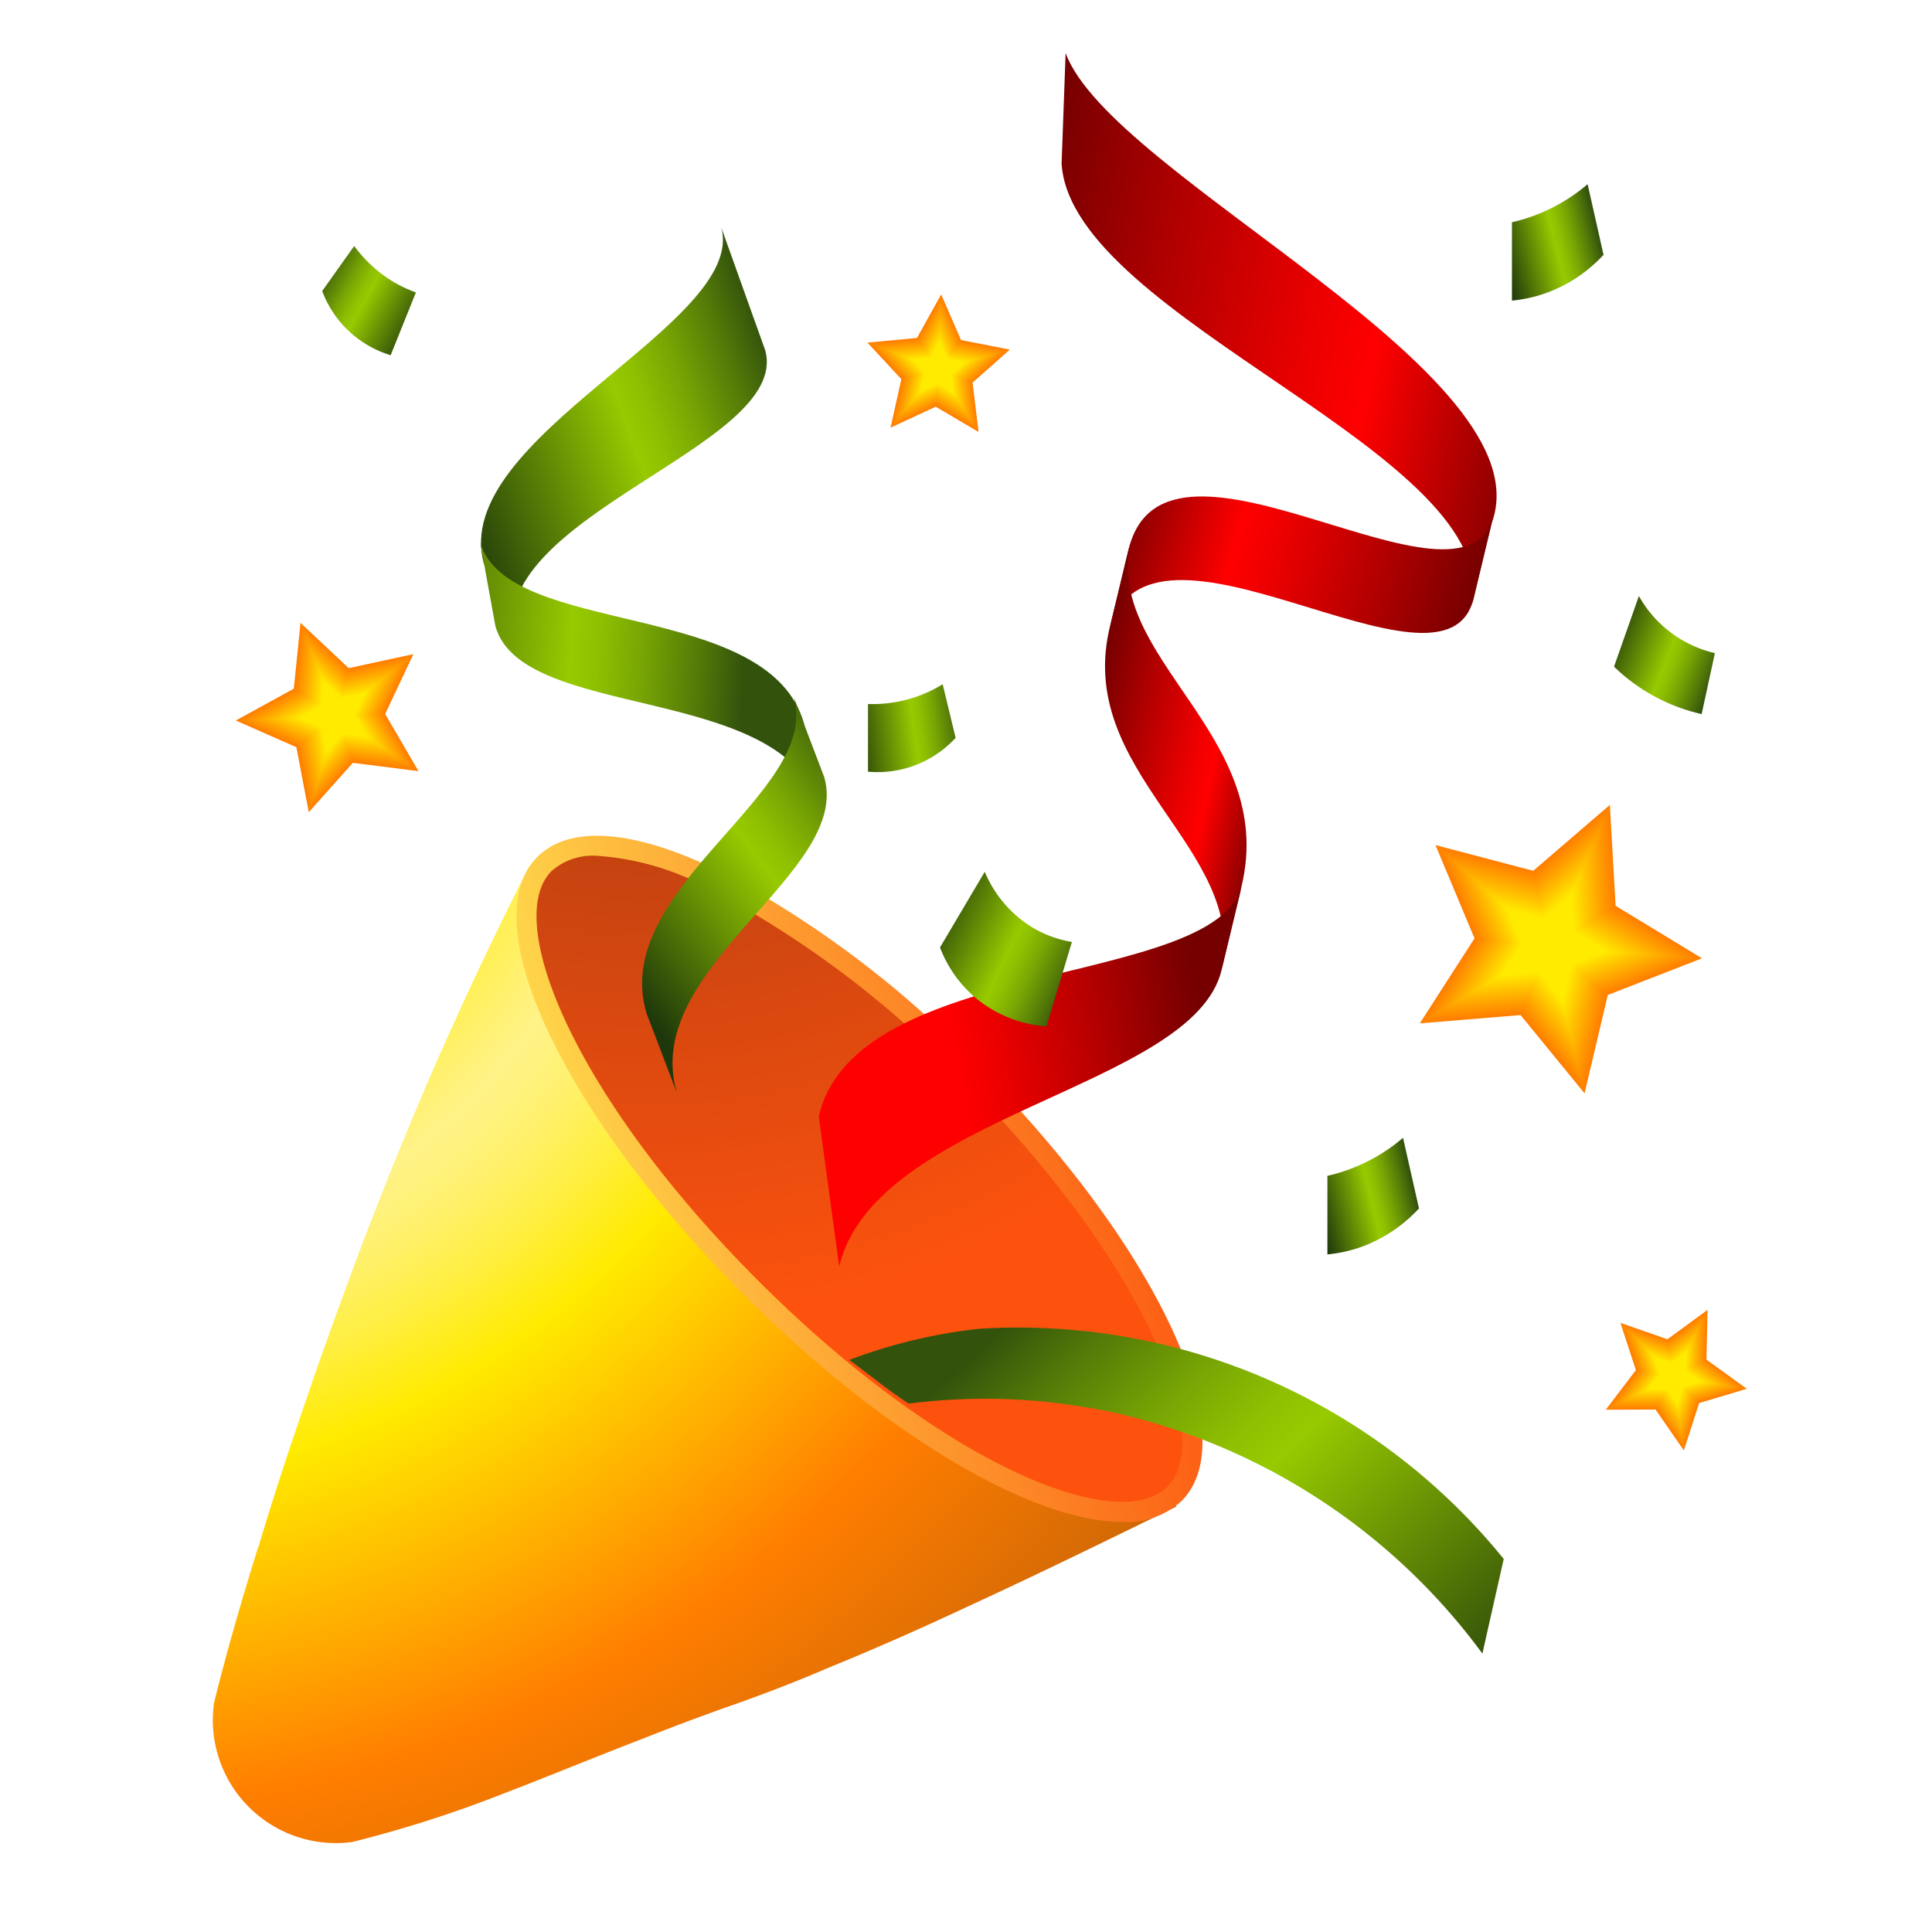 <svg xmlns="http://www.w3.org/2000/svg" xmlns:xlink="http://www.w3.org/1999/xlink" viewBox="0 0 48 48" width="100px" height="100px">
  <defs>
    <radialGradient id="Безымянный_градиент_15" data-name="Безымянный градиент 15" cx="-1.74" cy="35.044" r="51.5" gradientTransform="translate(27.34 -6.617) rotate(45)" gradientUnits="userSpaceOnUse">
      <stop offset="0" stop-color="#934a0c"/>
      <stop offset="0.106" stop-color="#ff7e00"/>
      <stop offset="0.186" stop-color="#ffeb00"/>
      <stop offset="0.234" stop-color="#ffef45"/>
      <stop offset="0.284" stop-color="#fff287"/>
      <stop offset="0.298" stop-color="#fff27e"/>
      <stop offset="0.322" stop-color="#fff065"/>
      <stop offset="0.351" stop-color="#ffee3c"/>
      <stop offset="0.386" stop-color="#ffeb04"/>
      <stop offset="0.388" stop-color="#ffeb00"/>
      <stop offset="0.545" stop-color="#ff7e00"/>
      <stop offset="0.93" stop-color="#6d3913"/>
    </radialGradient>
    <radialGradient id="Безымянный_градиент_140" data-name="Безымянный градиент 140" cx="4.832" cy="21.019" r="21.053" gradientTransform="matrix(0, 0.979, -1, 0, 50.976, 8.66)" gradientUnits="userSpaceOnUse">
      <stop offset="0" stop-color="#993712"/>
      <stop offset="1" stop-color="#fc520e"/>
    </radialGradient>
    <linearGradient id="Безымянный_градиент_104" data-name="Безымянный градиент 104" x1="11.814" y1="31.711" x2="27.589" y2="27.705" gradientUnits="userSpaceOnUse">
      <stop offset="0" stop-color="#ffef56"/>
      <stop offset="1" stop-color="#fc6115"/>
    </linearGradient>
    <linearGradient id="Безымянный_градиент_169" data-name="Безымянный градиент 169" x1="2.335" y1="-41.796" x2="15.09" y2="-41.401" gradientTransform="matrix(-0.972, -0.234, -0.234, 0.972, 30.312, 50.692)" gradientUnits="userSpaceOnUse">
      <stop offset="0" stop-color="#8e0000"/>
      <stop offset="0.293" stop-color="red"/>
      <stop offset="0.428" stop-color="#ea0000"/>
      <stop offset="0.708" stop-color="#b40000"/>
      <stop offset="1" stop-color="#760000"/>
    </linearGradient>
    <linearGradient id="Безымянный_градиент_169-2" x1="139.216" y1="-36.028" x2="147.803" y2="-35.762" gradientTransform="translate(-115.599 15.626) rotate(13.513)" xlink:href="#Безымянный_градиент_169"/>
    <linearGradient id="Безымянный_градиент_169-3" x1="6.267" y1="-30.856" x2="10.782" y2="-30.716" xlink:href="#Безымянный_градиент_169"/>
    <linearGradient id="Безымянный_градиент_178" data-name="Безымянный градиент 178" x1="135.923" y1="-20.431" x2="143.913" y2="-23.872" gradientTransform="translate(-115.599 15.626) rotate(13.513)" gradientUnits="userSpaceOnUse">
      <stop offset="0.293" stop-color="red"/>
      <stop offset="0.428" stop-color="#ea0000"/>
      <stop offset="0.708" stop-color="#b40000"/>
      <stop offset="1" stop-color="#760000"/>
    </linearGradient>
    <linearGradient id="Безымянный_градиент_288" data-name="Безымянный градиент 288" x1="47.046" y1="51.415" x2="62.504" y2="66.404" gradientTransform="matrix(0.006, -1, -1, -0.006, 90.503, 94.127)" gradientUnits="userSpaceOnUse">
      <stop offset="0.188" stop-color="#1e380b"/>
      <stop offset="0.598" stop-color="#97ca00"/>
      <stop offset="0.648" stop-color="#8fc001"/>
      <stop offset="0.733" stop-color="#78a504"/>
      <stop offset="0.843" stop-color="#537908"/>
      <stop offset="0.927" stop-color="#33530c"/>
    </linearGradient>
    <linearGradient id="Безымянный_градиент_288-2" x1="94.46" y1="34.924" x2="106.396" y2="33.9" gradientTransform="translate(-91.413 4.449) rotate(-15.315)" xlink:href="#Безымянный_градиент_288"/>
    <linearGradient id="Безымянный_градиент_288-3" x1="91.185" y1="37.135" x2="103.582" y2="41.342" gradientTransform="translate(-91.413 4.449) rotate(-15.315)" xlink:href="#Безымянный_градиент_288"/>
    <linearGradient id="Безымянный_градиент_288-4" x1="95.882" y1="48.149" x2="106.131" y2="44.166" gradientTransform="translate(-91.413 4.449) rotate(-15.315)" xlink:href="#Безымянный_градиент_288"/>
    <linearGradient id="Безымянный_градиент_288-5" x1="22.063" y1="22.179" x2="27.074" y2="24.585" gradientTransform="matrix(1, 0, 0, 1, 0, 0)" xlink:href="#Безымянный_градиент_288"/>
    <linearGradient id="Безымянный_градиент_288-6" x1="20.394" y1="18.385" x2="24.251" y2="17.89" gradientTransform="matrix(1, 0, 0, 1, 0, 0)" xlink:href="#Безымянный_градиент_288"/>
    <linearGradient id="Безымянный_градиент_288-7" x1="36.693" y1="6.485" x2="39.924" y2="5.694" gradientTransform="matrix(1, 0, 0, 1, 0, 0)" xlink:href="#Безымянный_градиент_288"/>
    <linearGradient id="Безымянный_градиент_288-8" x1="152.411" y1="35.629" x2="156.268" y2="35.135" gradientTransform="matrix(-0.927, -0.374, -0.374, 0.927, 165.77, 32.465)" xlink:href="#Безымянный_градиент_288"/>
    <linearGradient id="Безымянный_градиент_288-9" x1="32.108" y1="30.177" x2="35.338" y2="29.386" gradientTransform="matrix(1, 0, 0, 1, 0, 0)" xlink:href="#Безымянный_градиент_288"/>
    <linearGradient id="Безымянный_градиент_288-10" x1="39.279" y1="15.434" x2="42.906" y2="16.852" gradientTransform="matrix(1, 0, 0, 1, 0, 0)" xlink:href="#Безымянный_градиент_288"/>
  </defs>
  <title>party popper</title>
  <g>
    <path d="M29.231,37.428c-1.536.746-3.323,1.629-5.218,2.5-1.133.531-2.318,1.055-3.5,1.536-.8.345-1.614.653-2.411.933-.754.266-1.471.538-2.16.811-1.192.459-2.3.919-3.387,1.335a30.145,30.145,0,0,1-3.8,1.22,3.057,3.057,0,0,1-3.438-3.452c.295-1.2.668-2.5,1.1-3.883l.008-.007c.351-1.184.753-2.4,1.169-3.61.33-.976.682-1.944,1.027-2.892.222-.595.437-1.184.667-1.758.488-1.263.99-2.469,1.493-3.631.782-1.787,1.579-3.459,2.368-5.01Q21.193,29.47,29.231,37.428Z" fill="url(#Безымянный_градиент_15)"/>
    <ellipse cx="21.352" cy="29.29" rx="3.814" ry="11.067" transform="translate(-14.458 23.677) rotate(-45)" fill="url(#Безымянный_градиент_140)"/>
    <path d="M27.879,37.812c-2.211,0-5.895-2.142-9.4-5.648-4.487-4.487-6.74-9.264-5.128-10.875.8-.8,2.393-.683,4.485.336a25.2,25.2,0,0,1,6.391,4.792c4.486,4.487,6.739,9.264,5.128,10.875h0A2.007,2.007,0,0,1,27.879,37.812ZM14.833,21.262a1.547,1.547,0,0,0-1.13.38c-1.217,1.217.554,5.593,5.128,10.169S27.783,38.157,29,36.939s-.554-5.594-5.128-10.169a24.712,24.712,0,0,0-6.256-4.695A6.791,6.791,0,0,0,14.833,21.262Z" fill="url(#Безымянный_градиент_104)"/>
    <g>
      <polygon points="39.997 19.997 40.139 22.505 42.286 23.809 39.945 24.72 39.368 27.164 37.778 25.219 35.275 25.425 36.634 23.313 35.664 20.996 38.093 21.635 39.997 19.997" fill="#ff7e00"/>
      <polygon points="39.981 20.035 40.121 22.516 42.245 23.806 39.929 24.707 39.358 27.125 37.786 25.201 35.31 25.405 36.654 23.315 35.695 21.023 38.097 21.656 39.981 20.035" fill="#ff8000"/>
      <polygon points="39.964 20.074 40.104 22.527 42.204 23.803 39.913 24.694 39.349 27.085 37.794 25.182 35.345 25.384 36.674 23.318 35.725 21.051 38.102 21.676 39.964 20.074" fill="#ff8100"/>
      <polygon points="39.948 20.112 40.086 22.538 42.163 23.8 39.898 24.681 39.339 27.046 37.802 25.164 35.38 25.364 36.694 23.32 35.756 21.078 38.106 21.697 39.948 20.112" fill="#ff8300"/>
      <polygon points="39.932 20.15 40.068 22.549 42.122 23.797 39.882 24.668 39.33 27.006 37.81 25.146 35.415 25.343 36.715 23.322 35.787 21.106 38.111 21.717 39.932 20.15" fill="#ff8400"/>
      <polygon points="39.916 20.188 40.05 22.56 42.081 23.794 39.866 24.655 39.32 26.967 37.817 25.127 35.45 25.322 36.735 23.324 35.818 21.133 38.115 21.738 39.916 20.188" fill="#ff8700"/>
      <polygon points="39.899 20.226 40.033 22.571 42.04 23.791 39.851 24.642 39.311 26.928 37.825 25.109 35.485 25.302 36.755 23.327 35.848 21.16 38.119 21.758 39.899 20.226" fill="#f80"/>
      <polygon points="39.883 20.265 40.015 22.582 41.999 23.788 39.835 24.629 39.302 26.888 37.833 25.091 35.519 25.281 36.775 23.329 35.879 21.188 38.124 21.779 39.883 20.265" fill="#ff8a00"/>
      <polygon points="39.867 20.303 39.997 22.593 41.957 23.785 39.819 24.616 39.292 26.849 37.841 25.072 35.554 25.261 36.795 23.331 35.91 21.215 38.128 21.799 39.867 20.303" fill="#ff8c00"/>
      <polygon points="39.851 20.341 39.979 22.604 41.916 23.782 39.804 24.603 39.283 26.809 37.849 25.054 35.589 25.24 36.816 23.334 35.94 21.243 38.132 21.82 39.851 20.341" fill="#ff8e00"/>
      <polygon points="39.834 20.379 39.961 22.615 41.875 23.778 39.788 24.59 39.273 26.77 37.856 25.036 35.624 25.22 36.836 23.336 35.971 21.27 38.137 21.84 39.834 20.379" fill="#ff9000"/>
      <polygon points="39.818 20.418 39.944 22.626 41.834 23.775 39.772 24.577 39.264 26.73 37.864 25.017 35.659 25.199 36.856 23.338 36.002 21.297 38.141 21.861 39.818 20.418" fill="#ff9100"/>
      <polygon points="39.802 20.456 39.926 22.638 41.793 23.772 39.757 24.564 39.254 26.691 37.872 24.999 35.694 25.178 36.876 23.341 36.032 21.325 38.146 21.881 39.802 20.456" fill="#ff9300"/>
      <polygon points="39.786 20.494 39.908 22.649 41.752 23.769 39.741 24.551 39.245 26.652 37.88 24.98 35.729 25.158 36.896 23.343 36.063 21.352 38.15 21.902 39.786 20.494" fill="#ff9500"/>
      <polygon points="39.77 20.532 39.89 22.66 41.711 23.766 39.725 24.538 39.236 26.612 37.887 24.962 35.764 25.137 36.917 23.345 36.094 21.38 38.154 21.922 39.77 20.532" fill="#ff9700"/>
      <polygon points="39.753 20.571 39.873 22.671 41.67 23.763 39.71 24.526 39.226 26.573 37.895 24.944 35.799 25.117 36.937 23.347 36.125 21.407 38.159 21.943 39.753 20.571" fill="#f90"/>
      <polygon points="39.737 20.609 39.855 22.682 41.629 23.76 39.694 24.513 39.217 26.533 37.903 24.925 35.834 25.096 36.957 23.35 36.155 21.434 38.163 21.963 39.737 20.609" fill="#ff9b00"/>
      <polygon points="39.721 20.647 39.837 22.693 41.588 23.757 39.678 24.5 39.207 26.494 37.911 24.907 35.869 25.075 36.977 23.352 36.186 21.462 38.168 21.984 39.721 20.647" fill="#ff9d00"/>
      <polygon points="39.705 20.685 39.819 22.704 41.547 23.754 39.663 24.487 39.198 26.455 37.919 24.889 35.904 25.055 36.997 23.354 36.217 21.489 38.172 22.004 39.705 20.685" fill="#ff9e00"/>
      <polygon points="39.688 20.723 39.801 22.715 41.506 23.751 39.647 24.474 39.189 26.415 37.926 24.87 35.938 25.034 37.018 23.357 36.247 21.517 38.176 22.025 39.688 20.723" fill="#ffa000"/>
      <polygon points="39.672 20.762 39.784 22.726 41.465 23.748 39.631 24.461 39.179 26.376 37.934 24.852 35.973 25.014 37.038 23.359 36.278 21.544 38.181 22.045 39.672 20.762" fill="#ffa200"/>
      <polygon points="39.656 20.8 39.766 22.737 41.424 23.745 39.616 24.448 39.17 26.336 37.942 24.834 36.008 24.993 37.058 23.361 36.309 21.571 38.185 22.066 39.656 20.8" fill="#ffa400"/>
      <polygon points="39.64 20.838 39.748 22.748 41.383 23.742 39.6 24.435 39.16 26.297 37.95 24.815 36.043 24.973 37.078 23.364 36.339 21.599 38.189 22.086 39.64 20.838" fill="#ffa600"/>
      <polygon points="39.623 20.876 39.73 22.759 41.342 23.739 39.584 24.422 39.151 26.257 37.958 24.797 36.078 24.952 37.098 23.366 36.37 21.626 38.194 22.106 39.623 20.876" fill="#ffa800"/>
      <polygon points="39.607 20.915 39.712 22.77 41.301 23.735 39.569 24.409 39.141 26.218 37.965 24.779 36.113 24.931 37.119 23.368 36.401 21.654 38.198 22.127 39.607 20.915" fill="#fa0"/>
      <polygon points="39.591 20.953 39.695 22.781 41.26 23.732 39.553 24.396 39.132 26.179 37.973 24.76 36.148 24.911 37.139 23.371 36.432 21.681 38.203 22.147 39.591 20.953" fill="#ffab00"/>
      <polygon points="39.575 20.991 39.677 22.792 41.219 23.729 39.537 24.383 39.123 26.139 37.981 24.742 36.183 24.89 37.159 23.373 36.462 21.709 38.207 22.168 39.575 20.991" fill="#ffae00"/>
      <polygon points="39.558 21.029 39.659 22.803 41.178 23.726 39.522 24.37 39.113 26.1 37.989 24.724 36.218 24.87 37.179 23.375 36.493 21.736 38.211 22.188 39.558 21.029" fill="#ffaf00"/>
      <polygon points="39.542 21.067 39.641 22.814 41.137 23.723 39.506 24.357 39.104 26.06 37.997 24.705 36.253 24.849 37.199 23.377 36.524 21.763 38.216 22.209 39.542 21.067" fill="#ffb100"/>
      <polygon points="39.526 21.106 39.624 22.826 41.096 23.72 39.49 24.344 39.094 26.021 38.004 24.687 36.288 24.829 37.219 23.38 36.554 21.791 38.22 22.229 39.526 21.106" fill="#ffb400"/>
      <polygon points="39.51 21.144 39.606 22.837 41.055 23.717 39.474 24.332 39.085 25.982 38.012 24.669 36.322 24.808 37.24 23.382 36.585 21.818 38.225 22.25 39.51 21.144" fill="#ffb500"/>
      <polygon points="39.493 21.182 39.588 22.848 41.014 23.714 39.459 24.319 39.075 25.942 38.02 24.65 36.357 24.787 37.26 23.384 36.616 21.846 38.229 22.27 39.493 21.182" fill="#ffb700"/>
      <polygon points="39.477 21.22 39.57 22.859 40.973 23.711 39.443 24.306 39.066 25.903 38.028 24.632 36.392 24.767 37.28 23.387 36.646 21.873 38.233 22.291 39.477 21.22" fill="#ffb900"/>
      <polygon points="39.461 21.259 39.552 22.87 40.932 23.708 39.427 24.293 39.057 25.863 38.036 24.614 36.427 24.746 37.3 23.389 36.677 21.9 38.238 22.311 39.461 21.259" fill="#fb0"/>
      <polygon points="39.445 21.297 39.535 22.881 40.89 23.705 39.412 24.28 39.047 25.824 38.043 24.595 36.462 24.726 37.32 23.391 36.708 21.928 38.242 22.332 39.445 21.297" fill="#ffbc00"/>
      <polygon points="39.428 21.335 39.517 22.892 40.849 23.702 39.396 24.267 39.038 25.784 38.051 24.577 36.497 24.705 37.341 23.394 36.739 21.955 38.246 22.352 39.428 21.335" fill="#ffbf00"/>
      <polygon points="39.412 21.373 39.499 22.903 40.808 23.699 39.38 24.254 39.028 25.745 38.059 24.559 36.532 24.684 37.361 23.396 36.769 21.983 38.251 22.373 39.412 21.373" fill="#ffc000"/>
      <polygon points="39.396 21.412 39.481 22.914 40.767 23.696 39.365 24.241 39.019 25.706 38.067 24.54 36.567 24.664 37.381 23.398 36.8 22.01 38.255 22.393 39.396 21.412" fill="#ffc200"/>
      <polygon points="39.38 21.45 39.463 22.925 40.726 23.692 39.349 24.228 39.009 25.666 38.075 24.522 36.602 24.643 37.401 23.4 36.831 22.037 38.26 22.414 39.38 21.45" fill="#ffc500"/>
      <polygon points="39.363 21.488 39.446 22.936 40.685 23.689 39.333 24.215 39 25.627 38.082 24.504 36.637 24.623 37.421 23.403 36.861 22.065 38.264 22.434 39.363 21.488" fill="#ffc600"/>
      <polygon points="39.347 21.526 39.428 22.947 40.644 23.686 39.318 24.202 38.991 25.587 38.09 24.485 36.672 24.602 37.442 23.405 36.892 22.092 38.268 22.455 39.347 21.526" fill="#ffc800"/>
      <polygon points="39.331 21.564 39.41 22.958 40.603 23.683 39.302 24.189 38.981 25.548 38.098 24.467 36.707 24.582 37.462 23.407 36.923 22.12 38.273 22.475 39.331 21.564" fill="#ffca00"/>
      <polygon points="39.315 21.603 39.392 22.969 40.562 23.68 39.286 24.176 38.972 25.509 38.106 24.448 36.741 24.561 37.482 23.41 36.953 22.147 38.277 22.496 39.315 21.603" fill="#fc0"/>
      <polygon points="39.299 21.641 39.375 22.98 40.521 23.677 39.271 24.163 38.962 25.469 38.113 24.43 36.776 24.54 37.502 23.412 36.984 22.174 38.282 22.516 39.299 21.641" fill="#ffcd00"/>
      <polygon points="39.282 21.679 39.357 22.991 40.48 23.674 39.255 24.15 38.953 25.43 38.121 24.412 36.811 24.52 37.522 23.414 37.015 22.202 38.286 22.537 39.282 21.679" fill="#ffd000"/>
      <polygon points="39.266 21.717 39.339 23.003 40.439 23.671 39.239 24.138 38.944 25.39 38.129 24.393 36.846 24.499 37.543 23.417 37.046 22.229 38.29 22.557 39.266 21.717" fill="#ffd200"/>
      <polygon points="39.25 21.756 39.321 23.014 40.398 23.668 39.224 24.125 38.934 25.351 38.137 24.375 36.881 24.479 37.563 23.419 37.076 22.257 38.295 22.577 39.25 21.756" fill="#ffd300"/>
      <polygon points="39.234 21.794 39.303 23.025 40.357 23.665 39.208 24.112 38.925 25.311 38.145 24.357 36.916 24.458 37.583 23.421 37.107 22.284 38.299 22.598 39.234 21.794" fill="#ffd600"/>
      <polygon points="39.217 21.832 39.286 23.036 40.316 23.662 39.192 24.099 38.915 25.272 38.152 24.338 36.951 24.437 37.603 23.424 37.138 22.311 38.303 22.618 39.217 21.832" fill="gold"/>
      <polygon points="39.201 21.87 39.268 23.047 40.275 23.659 39.177 24.086 38.906 25.233 38.16 24.32 36.986 24.417 37.623 23.426 37.168 22.339 38.308 22.639 39.201 21.87" fill="#ffda00"/>
      <polygon points="39.185 21.908 39.25 23.058 40.234 23.656 39.161 24.073 38.896 25.193 38.168 24.302 37.021 24.396 37.644 23.428 37.199 22.366 38.312 22.659 39.185 21.908" fill="#ffdb00"/>
      <polygon points="39.169 21.947 39.232 23.069 40.193 23.653 39.145 24.06 38.887 25.154 38.176 24.283 37.056 24.376 37.664 23.43 37.23 22.394 38.317 22.68 39.169 21.947" fill="#fd0"/>
      <polygon points="39.152 21.985 39.215 23.08 40.152 23.649 39.13 24.047 38.878 25.114 38.184 24.265 37.091 24.355 37.684 23.433 37.26 22.421 38.321 22.7 39.152 21.985" fill="#ffe000"/>
      <polygon points="39.136 22.023 39.197 23.091 40.111 23.646 39.114 24.034 38.868 25.075 38.191 24.247 37.126 24.335 37.704 23.435 37.291 22.448 38.325 22.721 39.136 22.023" fill="#ffe100"/>
      <polygon points="39.12 22.061 39.179 23.102 40.07 23.643 39.098 24.021 38.859 25.036 38.199 24.228 37.16 24.314 37.724 23.437 37.322 22.476 38.33 22.741 39.12 22.061" fill="#ffe400"/>
      <polygon points="39.104 22.1 39.161 23.113 40.029 23.64 39.083 24.008 38.849 24.996 38.207 24.21 37.195 24.293 37.744 23.44 37.353 22.503 38.334 22.762 39.104 22.1" fill="#ffe500"/>
      <polygon points="39.087 22.138 39.143 23.124 39.988 23.637 39.067 23.995 38.84 24.957 38.215 24.192 37.23 24.273 37.765 23.442 37.383 22.531 38.339 22.782 39.087 22.138" fill="#ffe700"/>
      <polygon points="39.071 22.176 39.126 23.135 39.947 23.634 39.051 23.982 38.83 24.917 38.223 24.173 37.265 24.252 37.785 23.444 37.414 22.558 38.343 22.803 39.071 22.176" fill="#ffe900"/>
      <polygon points="39.055 22.214 39.108 23.146 39.906 23.631 39.036 23.969 38.821 24.878 38.23 24.155 37.3 24.232 37.805 23.447 37.445 22.586 38.347 22.823 39.055 22.214" fill="#ffeb00"/>
    </g>
    <g>
      <polygon points="5.859 17.901 7.3 17.11 7.466 15.474 8.663 16.6 10.27 16.252 9.569 17.739 10.397 19.159 8.766 18.952 7.671 20.179 7.364 18.564 5.859 17.901" fill="#ff7e00"/>
      <polygon points="5.9 17.899 7.318 17.121 7.48 15.511 8.659 16.619 10.239 16.277 9.55 17.74 10.364 19.137 8.76 18.934 7.682 20.14 7.38 18.551 5.9 17.899" fill="#ff8000"/>
      <polygon points="5.94 17.897 7.335 17.132 7.495 15.549 8.654 16.639 10.209 16.302 9.53 17.741 10.331 19.115 8.753 18.915 7.693 20.102 7.396 18.539 5.94 17.897" fill="#ff8300"/>
      <polygon points="5.98 17.896 7.352 17.143 7.509 15.586 8.649 16.658 10.178 16.326 9.511 17.742 10.299 19.093 8.747 18.896 7.705 20.063 7.412 18.526 5.98 17.896" fill="#ff8500"/>
      <polygon points="6.021 17.894 7.369 17.154 7.524 15.623 8.644 16.677 10.147 16.351 9.492 17.742 10.266 19.071 8.74 18.878 7.716 20.025 7.428 18.514 6.021 17.894" fill="#f80"/>
      <polygon points="6.061 17.892 7.386 17.165 7.538 15.661 8.639 16.696 10.117 16.376 9.472 17.743 10.233 19.049 8.734 18.859 7.727 19.986 7.445 18.501 6.061 17.892" fill="#ff8b00"/>
      <polygon points="6.102 17.89 7.403 17.176 7.553 15.698 8.635 16.715 10.086 16.401 9.453 17.744 10.201 19.027 8.727 18.84 7.738 19.948 7.461 18.489 6.102 17.89" fill="#ff8e00"/>
      <polygon points="6.142 17.889 7.421 17.187 7.567 15.735 8.63 16.735 10.055 16.426 9.433 17.745 10.168 19.005 8.721 18.821 7.749 19.909 7.477 18.476 6.142 17.889" fill="#ff9000"/>
      <polygon points="6.182 17.887 7.438 17.198 7.582 15.773 8.625 16.754 10.025 16.45 9.414 17.746 10.135 18.983 8.714 18.803 7.761 19.871 7.493 18.464 6.182 17.887" fill="#ff9300"/>
      <polygon points="6.223 17.885 7.455 17.209 7.596 15.81 8.62 16.773 9.994 16.475 9.395 17.747 10.102 18.961 8.708 18.784 7.772 19.832 7.509 18.452 6.223 17.885" fill="#ff9600"/>
      <polygon points="6.263 17.883 7.472 17.22 7.611 15.848 8.615 16.792 9.963 16.5 9.375 17.747 10.07 18.939 8.702 18.765 7.783 19.794 7.525 18.439 6.263 17.883" fill="#ff9800"/>
      <polygon points="6.304 17.882 7.489 17.231 7.625 15.885 8.611 16.811 9.933 16.525 9.356 17.748 10.037 18.917 8.695 18.747 7.794 19.756 7.541 18.427 6.304 17.882" fill="#ff9c00"/>
      <polygon points="6.344 17.88 7.506 17.242 7.64 15.922 8.606 16.831 9.902 16.55 9.337 17.749 10.004 18.895 8.689 18.728 7.805 19.717 7.558 18.414 6.344 17.88" fill="#ff9e00"/>
      <polygon points="6.384 17.878 7.524 17.253 7.654 15.96 8.601 16.85 9.871 16.574 9.317 17.75 9.972 18.873 8.682 18.709 7.817 19.679 7.574 18.402 6.384 17.878" fill="#ffa000"/>
      <polygon points="6.425 17.876 7.541 17.264 7.669 15.997 8.596 16.869 9.841 16.599 9.298 17.751 9.939 18.851 8.676 18.691 7.828 19.64 7.59 18.389 6.425 17.876" fill="#ffa400"/>
      <polygon points="6.465 17.875 7.558 17.275 7.683 16.034 8.592 16.888 9.81 16.624 9.278 17.752 9.906 18.829 8.669 18.672 7.839 19.602 7.606 18.377 6.465 17.875" fill="#ffa600"/>
      <polygon points="6.506 17.873 7.575 17.286 7.698 16.072 8.587 16.907 9.779 16.649 9.259 17.753 9.873 18.807 8.663 18.653 7.85 19.563 7.622 18.365 6.506 17.873" fill="#ffa900"/>
      <polygon points="6.546 17.871 7.592 17.297 7.712 16.109 8.582 16.927 9.749 16.674 9.24 17.753 9.841 18.785 8.656 18.634 7.861 19.525 7.638 18.352 6.546 17.871" fill="#ffac00"/>
      <polygon points="6.586 17.869 7.609 17.307 7.727 16.146 8.577 16.946 9.718 16.698 9.22 17.754 9.808 18.763 8.65 18.616 7.873 19.486 7.655 18.34 6.586 17.869" fill="#ffaf00"/>
      <polygon points="6.627 17.867 7.627 17.318 7.741 16.184 8.572 16.965 9.687 16.723 9.201 17.755 9.775 18.741 8.644 18.597 7.884 19.448 7.671 18.327 6.627 17.867" fill="#ffb100"/>
      <polygon points="6.667 17.866 7.644 17.329 7.756 16.221 8.568 16.984 9.657 16.748 9.182 17.756 9.743 18.719 8.637 18.578 7.895 19.409 7.687 18.315 6.667 17.866" fill="#ffb500"/>
      <polygon points="6.707 17.864 7.661 17.34 7.77 16.258 8.563 17.003 9.626 16.773 9.162 17.757 9.71 18.697 8.631 18.56 7.906 19.371 7.703 18.302 6.707 17.864" fill="#ffb700"/>
      <polygon points="6.748 17.862 7.678 17.351 7.785 16.296 8.558 17.022 9.595 16.798 9.143 17.758 9.677 18.675 8.624 18.541 7.917 19.332 7.719 18.29 6.748 17.862" fill="#ffba00"/>
      <polygon points="6.788 17.86 7.695 17.362 7.799 16.333 8.553 17.042 9.564 16.822 9.123 17.758 9.644 18.653 8.618 18.522 7.929 19.294 7.735 18.277 6.788 17.86" fill="#ffbd00"/>
      <polygon points="6.829 17.859 7.712 17.373 7.814 16.37 8.548 17.061 9.534 16.847 9.104 17.759 9.612 18.63 8.611 18.504 7.94 19.256 7.751 18.265 6.829 17.859" fill="#ffc000"/>
      <polygon points="6.869 17.857 7.73 17.384 7.828 16.408 8.544 17.08 9.503 16.872 9.085 17.76 9.579 18.608 8.605 18.485 7.951 19.217 7.768 18.253 6.869 17.857" fill="#ffc200"/>
      <polygon points="6.909 17.855 7.747 17.395 7.843 16.445 8.539 17.099 9.472 16.897 9.065 17.761 9.546 18.586 8.599 18.466 7.962 19.179 7.784 18.24 6.909 17.855" fill="#ffc600"/>
      <polygon points="6.95 17.853 7.764 17.406 7.857 16.482 8.534 17.118 9.442 16.922 9.046 17.762 9.514 18.564 8.592 18.447 7.973 19.14 7.8 18.228 6.95 17.853" fill="#ffc800"/>
      <polygon points="6.99 17.852 7.781 17.417 7.872 16.52 8.529 17.138 9.411 16.946 9.026 17.763 9.481 18.542 8.586 18.429 7.985 19.102 7.816 18.215 6.99 17.852" fill="#ffcb00"/>
      <polygon points="7.031 17.85 7.798 17.428 7.886 16.557 8.524 17.157 9.38 16.971 9.007 17.764 9.448 18.52 8.579 18.41 7.996 19.063 7.832 18.203 7.031 17.85" fill="#ffce00"/>
      <polygon points="7.071 17.848 7.816 17.439 7.901 16.594 8.52 17.176 9.35 16.996 8.988 17.764 9.415 18.498 8.573 18.391 8.007 19.025 7.848 18.19 7.071 17.848" fill="#ffd100"/>
      <polygon points="7.111 17.846 7.833 17.45 7.915 16.632 8.515 17.195 9.319 17.021 8.968 17.765 9.383 18.476 8.566 18.373 8.018 18.986 7.864 18.178 7.111 17.846" fill="#ffd300"/>
      <polygon points="7.152 17.845 7.85 17.461 7.93 16.669 8.51 17.214 9.288 17.046 8.949 17.766 9.35 18.454 8.56 18.354 8.029 18.948 7.881 18.166 7.152 17.845" fill="gold"/>
      <polygon points="7.192 17.843 7.867 17.472 7.944 16.706 8.505 17.234 9.258 17.071 8.93 17.767 9.317 18.432 8.553 18.335 8.041 18.909 7.897 18.153 7.192 17.843" fill="#ffda00"/>
      <polygon points="7.233 17.841 7.884 17.483 7.959 16.744 8.501 17.253 9.227 17.095 8.91 17.768 9.284 18.41 8.547 18.316 8.052 18.871 7.913 18.141 7.233 17.841" fill="#ffdc00"/>
      <polygon points="7.273 17.839 7.901 17.494 7.973 16.781 8.496 17.272 9.196 17.12 8.891 17.769 9.252 18.388 8.541 18.298 8.063 18.832 7.929 18.128 7.273 17.839" fill="#ffe000"/>
      <polygon points="7.313 17.837 7.919 17.505 7.988 16.818 8.491 17.291 9.166 17.145 8.871 17.769 9.219 18.366 8.534 18.279 8.074 18.794 7.945 18.116 7.313 17.837" fill="#ffe200"/>
      <polygon points="7.354 17.836 7.936 17.516 8.002 16.856 8.486 17.31 9.135 17.17 8.852 17.77 9.186 18.344 8.528 18.26 8.085 18.756 7.961 18.103 7.354 17.836" fill="#ffe500"/>
      <polygon points="7.394 17.834 7.953 17.527 8.017 16.893 8.481 17.33 9.104 17.195 8.833 17.771 9.154 18.322 8.521 18.242 8.097 18.717 7.978 18.091 7.394 17.834" fill="#ffe900"/>
      <polygon points="7.435 17.832 7.97 17.538 8.031 16.93 8.477 17.349 9.074 17.219 8.813 17.772 9.121 18.3 8.515 18.223 8.108 18.679 7.994 18.078 7.435 17.832" fill="#ffeb00"/>
    </g>
    <g>
      <polygon points="21.552 8.513 22.783 8.396 23.383 7.315 23.876 8.449 25.089 8.686 24.163 9.505 24.312 10.732 23.247 10.104 22.126 10.625 22.394 9.419 21.552 8.513" fill="#ff7e00"/>
      <polygon points="21.59 8.528 22.794 8.413 23.382 7.356 23.863 8.465 25.05 8.697 24.144 9.498 24.29 10.698 23.249 10.084 22.152 10.594 22.414 9.413 21.59 8.528" fill="#ff8100"/>
      <polygon points="21.629 8.543 22.806 8.43 23.38 7.396 23.851 8.481 25.012 8.708 24.126 9.491 24.269 10.665 23.25 10.064 22.178 10.563 22.434 9.408 21.629 8.543" fill="#ff8400"/>
      <polygon points="21.667 8.557 22.817 8.447 23.379 7.436 23.839 8.497 24.974 8.718 24.108 9.484 24.247 10.631 23.252 10.044 22.203 10.532 22.454 9.403 21.667 8.557" fill="#f80"/>
      <polygon points="21.705 8.572 22.829 8.464 23.377 7.477 23.827 8.513 24.935 8.729 24.089 9.477 24.226 10.598 23.253 10.024 22.229 10.5 22.474 9.398 21.705 8.572" fill="#ff8c00"/>
      <polygon points="21.743 8.586 22.841 8.481 23.376 7.517 23.815 8.529 24.897 8.74 24.071 9.47 24.204 10.564 23.255 10.004 22.255 10.469 22.494 9.393 21.743 8.586" fill="#ff9000"/>
      <polygon points="21.781 8.601 22.852 8.498 23.375 7.558 23.803 8.544 24.858 8.751 24.053 9.463 24.182 10.531 23.256 9.984 22.281 10.438 22.514 9.388 21.781 8.601" fill="#ff9300"/>
      <polygon points="21.82 8.615 22.864 8.515 23.373 7.598 23.791 8.56 24.82 8.762 24.034 9.456 24.161 10.497 23.258 9.964 22.307 10.407 22.534 9.383 21.82 8.615" fill="#ff9700"/>
      <polygon points="21.858 8.63 22.875 8.532 23.372 7.639 23.779 8.576 24.782 8.772 24.016 9.449 24.139 10.464 23.259 9.944 22.332 10.375 22.554 9.378 21.858 8.63" fill="#ff9b00"/>
      <polygon points="21.896 8.644 22.887 8.549 23.37 7.679 23.767 8.592 24.743 8.783 23.998 9.442 24.118 10.43 23.261 9.925 22.358 10.344 22.574 9.373 21.896 8.644" fill="#ff9e00"/>
      <polygon points="21.934 8.659 22.898 8.566 23.369 7.72 23.754 8.608 24.705 8.794 23.979 9.435 24.096 10.396 23.262 9.905 22.384 10.313 22.594 9.368 21.934 8.659" fill="#ffa200"/>
      <polygon points="21.973 8.673 22.91 8.583 23.367 7.76 23.742 8.624 24.666 8.805 23.961 9.428 24.075 10.363 23.264 9.885 22.41 10.282 22.614 9.362 21.973 8.673" fill="#ffa600"/>
      <polygon points="22.011 8.688 22.921 8.6 23.366 7.801 23.73 8.64 24.628 8.815 23.942 9.421 24.053 10.329 23.265 9.865 22.436 10.25 22.634 9.357 22.011 8.688" fill="#fa0"/>
      <polygon points="22.049 8.702 22.933 8.618 23.364 7.841 23.718 8.656 24.59 8.826 23.924 9.414 24.031 10.296 23.267 9.845 22.461 10.219 22.654 9.352 22.049 8.702" fill="#ffae00"/>
      <polygon points="22.087 8.717 22.945 8.635 23.363 7.882 23.706 8.672 24.551 8.837 23.906 9.407 24.01 10.262 23.268 9.825 22.487 10.188 22.674 9.347 22.087 8.717" fill="#ffb100"/>
      <polygon points="22.125 8.731 22.956 8.652 23.361 7.922 23.694 8.688 24.513 8.848 23.887 9.4 23.988 10.229 23.27 9.805 22.513 10.157 22.694 9.342 22.125 8.731" fill="#ffb500"/>
      <polygon points="22.164 8.746 22.968 8.669 23.36 7.963 23.682 8.704 24.474 8.859 23.869 9.393 23.967 10.195 23.271 9.785 22.539 10.125 22.714 9.337 22.164 8.746" fill="#ffb900"/>
      <polygon points="22.202 8.76 22.979 8.686 23.359 8.003 23.67 8.719 24.436 8.869 23.851 9.386 23.945 10.162 23.272 9.765 22.564 10.094 22.734 9.332 22.202 8.76" fill="#ffbc00"/>
      <polygon points="22.24 8.775 22.991 8.703 23.357 8.044 23.657 8.735 24.397 8.88 23.832 9.379 23.924 10.128 23.274 9.745 22.59 10.063 22.754 9.327 22.24 8.775" fill="#ffc000"/>
      <polygon points="22.278 8.789 23.002 8.72 23.356 8.084 23.645 8.751 24.359 8.891 23.814 9.373 23.902 10.094 23.275 9.725 22.616 10.032 22.774 9.322 22.278 8.789" fill="#ffc500"/>
      <polygon points="22.317 8.804 23.014 8.737 23.354 8.125 23.633 8.767 24.321 8.902 23.796 9.366 23.88 10.061 23.277 9.705 22.642 10 22.794 9.317 22.317 8.804" fill="#ffc800"/>
      <polygon points="22.355 8.818 23.025 8.754 23.353 8.165 23.621 8.783 24.282 8.912 23.777 9.359 23.859 10.027 23.278 9.685 22.668 9.969 22.814 9.312 22.355 8.818" fill="#fc0"/>
      <polygon points="22.393 8.833 23.037 8.771 23.351 8.206 23.609 8.799 24.244 8.923 23.759 9.352 23.837 9.994 23.28 9.665 22.693 9.938 22.834 9.306 22.393 8.833" fill="#ffd000"/>
      <polygon points="22.431 8.847 23.049 8.788 23.35 8.246 23.597 8.815 24.205 8.934 23.741 9.345 23.816 9.96 23.281 9.645 22.719 9.907 22.854 9.301 22.431 8.847" fill="#ffd300"/>
      <polygon points="22.469 8.862 23.06 8.805 23.348 8.287 23.585 8.831 24.167 8.945 23.722 9.338 23.794 9.927 23.283 9.625 22.745 9.875 22.874 9.296 22.469 8.862" fill="gold"/>
      <polygon points="22.508 8.876 23.072 8.822 23.347 8.327 23.573 8.847 24.129 8.956 23.704 9.331 23.772 9.893 23.284 9.605 22.771 9.844 22.894 9.291 22.508 8.876" fill="#ffdb00"/>
      <polygon points="22.546 8.891 23.083 8.839 23.345 8.368 23.56 8.863 24.09 8.966 23.686 9.324 23.751 9.86 23.286 9.585 22.797 9.813 22.914 9.286 22.546 8.891" fill="#ffe000"/>
      <polygon points="22.584 8.905 23.095 8.856 23.344 8.408 23.548 8.879 24.052 8.977 23.667 9.317 23.729 9.826 23.287 9.565 22.822 9.782 22.934 9.281 22.584 8.905" fill="#ffe400"/>
      <polygon points="22.622 8.92 23.106 8.874 23.343 8.449 23.536 8.895 24.013 8.988 23.649 9.31 23.708 9.792 23.289 9.546 22.848 9.751 22.954 9.276 22.622 8.92" fill="#ffe700"/>
      <polygon points="22.661 8.934 23.118 8.891 23.341 8.489 23.524 8.91 23.975 8.999 23.631 9.303 23.686 9.759 23.29 9.526 22.874 9.719 22.974 9.271 22.661 8.934" fill="#ffeb00"/>
    </g>
    <g>
      <polygon points="40.259 32.866 41.426 33.274 42.423 32.544 42.396 33.78 43.398 34.504 42.214 34.859 41.835 36.036 41.132 35.02 39.895 35.024 40.644 34.04 40.259 32.866" fill="#ff7e00"/>
      <polygon points="40.287 32.895 41.429 33.294 42.405 32.581 42.378 33.79 43.359 34.498 42.2 34.845 41.83 35.997 41.141 35.002 39.932 35.006 40.665 34.044 40.287 32.895" fill="#ff8100"/>
      <polygon points="40.316 32.924 41.432 33.315 42.387 32.617 42.36 33.799 43.319 34.491 42.186 34.831 41.824 35.957 41.151 34.985 39.968 34.989 40.685 34.048 40.316 32.924" fill="#ff8400"/>
      <polygon points="40.345 32.953 41.436 33.335 42.369 32.653 42.343 33.808 43.28 34.485 42.173 34.817 41.819 35.918 41.161 34.967 40.005 34.971 40.705 34.051 40.345 32.953" fill="#f80"/>
      <polygon points="40.373 32.982 41.439 33.355 42.35 32.689 42.325 33.818 43.24 34.479 42.159 34.803 41.813 35.878 41.17 34.95 40.041 34.953 40.725 34.055 40.373 32.982" fill="#ff8c00"/>
      <polygon points="40.402 33.012 41.442 33.376 42.332 32.725 42.307 33.827 43.201 34.472 42.145 34.789 41.808 35.839 41.18 34.932 40.078 34.936 40.746 34.059 40.402 33.012" fill="#ff9000"/>
      <polygon points="40.431 33.041 41.446 33.396 42.314 32.761 42.29 33.836 43.162 34.466 42.131 34.775 41.802 35.799 41.19 34.915 40.114 34.918 40.766 34.063 40.431 33.041" fill="#ff9300"/>
      <polygon points="40.459 33.07 41.449 33.416 42.295 32.797 42.272 33.846 43.122 34.46 42.118 34.761 41.797 35.76 41.2 34.897 40.151 34.901 40.786 34.066 40.459 33.07" fill="#ff9700"/>
      <polygon points="40.488 33.099 41.452 33.437 42.277 32.834 42.254 33.855 43.083 34.453 42.104 34.747 41.791 35.72 41.209 34.88 40.187 34.883 40.807 34.07 40.488 33.099" fill="#ff9b00"/>
      <polygon points="40.516 33.128 41.456 33.457 42.259 32.87 42.237 33.865 43.043 34.447 42.09 34.733 41.786 35.681 41.219 34.863 40.224 34.866 40.827 34.074 40.516 33.128" fill="#ff9e00"/>
      <polygon points="40.545 33.158 41.459 33.477 42.241 32.906 42.219 33.874 43.004 34.441 42.077 34.719 41.78 35.641 41.229 34.845 40.26 34.848 40.847 34.078 40.545 33.158" fill="#ffa200"/>
      <polygon points="40.574 33.187 41.462 33.498 42.222 32.942 42.201 33.883 42.965 34.434 42.063 34.705 41.775 35.602 41.238 34.828 40.297 34.83 40.867 34.081 40.574 33.187" fill="#ffa600"/>
      <polygon points="40.602 33.216 41.466 33.518 42.204 32.978 42.184 33.893 42.925 34.428 42.049 34.691 41.769 35.562 41.248 34.81 40.333 34.813 40.888 34.085 40.602 33.216" fill="#fa0"/>
      <polygon points="40.631 33.245 41.469 33.538 42.186 33.014 42.166 33.902 42.886 34.422 42.035 34.677 41.764 35.523 41.258 34.793 40.37 34.795 40.908 34.089 40.631 33.245" fill="#ffae00"/>
      <polygon points="40.66 33.274 41.472 33.559 42.168 33.05 42.148 33.911 42.846 34.416 42.022 34.663 41.758 35.483 41.268 34.775 40.406 34.778 40.928 34.093 40.66 33.274" fill="#ffb100"/>
      <polygon points="40.688 33.303 41.476 33.579 42.149 33.087 42.13 33.921 42.807 34.409 42.008 34.649 41.752 35.444 41.277 34.758 40.443 34.76 40.948 34.096 40.688 33.303" fill="#ffb500"/>
      <polygon points="40.717 33.333 41.479 33.599 42.131 33.123 42.113 33.93 42.768 34.403 41.994 34.635 41.747 35.404 41.287 34.74 40.479 34.743 40.969 34.1 40.717 33.333" fill="#ffb900"/>
      <polygon points="40.745 33.362 41.482 33.62 42.113 33.159 42.095 33.94 42.728 34.397 41.98 34.621 41.741 35.364 41.297 34.723 40.516 34.725 40.989 34.104 40.745 33.362" fill="#ffbc00"/>
      <polygon points="40.774 33.391 41.486 33.64 42.094 33.195 42.077 33.949 42.689 34.39 41.967 34.607 41.736 35.325 41.306 34.705 40.552 34.707 41.009 34.107 40.774 33.391" fill="#ffc000"/>
      <polygon points="40.803 33.42 41.489 33.66 42.076 33.231 42.06 33.958 42.649 34.384 41.953 34.593 41.73 35.285 41.316 34.688 40.589 34.69 41.029 34.111 40.803 33.42" fill="#ffc500"/>
      <polygon points="40.831 33.449 41.492 33.681 42.058 33.267 42.042 33.968 42.61 34.378 41.939 34.579 41.725 35.246 41.326 34.67 40.625 34.672 41.05 34.115 40.831 33.449" fill="#ffc800"/>
      <polygon points="40.86 33.479 41.496 33.701 42.04 33.304 42.024 33.977 42.571 34.371 41.925 34.565 41.719 35.206 41.336 34.653 40.662 34.655 41.07 34.119 40.86 33.479" fill="#fc0"/>
      <polygon points="40.889 33.508 41.499 33.722 42.021 33.34 42.007 33.986 42.531 34.365 41.912 34.551 41.714 35.167 41.345 34.635 40.698 34.637 41.09 34.122 40.889 33.508" fill="#ffd000"/>
      <polygon points="40.917 33.537 41.502 33.742 42.003 33.376 41.989 33.996 42.492 34.359 41.898 34.537 41.708 35.127 41.355 34.618 40.735 34.62 41.111 34.126 40.917 33.537" fill="#ffd300"/>
      <polygon points="40.946 33.566 41.506 33.762 41.985 33.412 41.971 34.005 42.453 34.352 41.884 34.523 41.703 35.088 41.365 34.6 40.771 34.602 41.131 34.13 40.946 33.566" fill="gold"/>
      <polygon points="40.974 33.595 41.509 33.783 41.967 33.448 41.954 34.015 42.413 34.346 41.87 34.509 41.697 35.048 41.374 34.583 40.808 34.584 41.151 34.134 40.974 33.595" fill="#ffdb00"/>
      <polygon points="41.003 33.625 41.513 33.803 41.948 33.484 41.936 34.024 42.374 34.34 41.857 34.495 41.692 35.009 41.384 34.565 40.844 34.567 41.171 34.137 41.003 33.625" fill="#ffe000"/>
      <polygon points="41.032 33.654 41.516 33.823 41.93 33.52 41.918 34.033 42.334 34.334 41.843 34.481 41.686 34.969 41.394 34.548 40.881 34.549 41.192 34.141 41.032 33.654" fill="#ffe400"/>
      <polygon points="41.06 33.683 41.519 33.844 41.912 33.557 41.901 34.043 42.295 34.327 41.829 34.467 41.68 34.93 41.404 34.53 40.917 34.532 41.212 34.145 41.06 33.683" fill="#ffe700"/>
      <polygon points="41.089 33.712 41.523 33.864 41.893 33.593 41.883 34.052 42.256 34.321 41.816 34.453 41.675 34.89 41.413 34.513 40.954 34.514 41.232 34.149 41.089 33.712" fill="#ffeb00"/>
    </g>
    <path d="M36.559,15.084c.905-3.771-9.936-7.13-10.184-11.016l.1-2.751C27.6,4.4,38.462,9.275,37.057,13.006Z" fill="url(#Безымянный_градиент_169)"/>
    <path d="M27.541,15.726c.905-3.771,8.366,2.075,9.07-.858l.5-2.078c-.7,2.933-8.164-2.912-9.07.859Z" fill="url(#Безымянный_градиент_169-2)"/>
    <path d="M30.347,24.1c.651-3.04-3.715-4.922-2.754-8.6l.5-2.077c-.7,2.933,3.658,4.824,2.753,8.595Z" fill="url(#Безымянный_градиент_169-3)"/>
    <path d="M20.849,31.462c.905-3.771,8.794-4.426,9.5-7.359l.5-2.078c-.71,2.547-9.6,1.742-10.507,5.714Z" fill="url(#Безымянный_градиент_178)"/>
    <path d="M24.319,33.014a13.063,13.063,0,0,0-3.218.773l.009.007c.389.291.635.481.754.572.163.124.4.3.71.506a15.11,15.11,0,0,1,3.3-.055,17.406,17.406,0,0,1,1.748.266,15.611,15.611,0,0,1,9.208,6c.177-.79.354-1.571.53-2.351A15.523,15.523,0,0,0,24.319,33.014Z" fill="url(#Безымянный_градиент_288)"/>
    <path d="M12.793,15.973c-.856-3.126,6.874-4.878,6.219-7.269L17.92,5.651c.655,2.39-6.756,5.216-5.9,8.342Z" fill="url(#Безымянный_градиент_288-2)"/>
    <path d="M20.356,20.073c-.856-3.126-7.394-2.132-8.049-4.522l-.379-2.088c.654,2.391,7.193,1.4,8.049,4.523Z" fill="url(#Безымянный_градиент_288-3)"/>
    <path d="M16.816,27.151c-.919-3.109,4.363-5.471,3.66-7.848l-.754-1.981c.7,2.377-4.58,4.74-3.661,7.848Z" fill="url(#Безымянный_градиент_288-4)"/>
    <path d="M26,25.5a3.1,3.1,0,0,1-1.78-.724,3.07,3.07,0,0,1-.866-1.237q.556-.939,1.112-1.88a2.961,2.961,0,0,0,1.188,1.386,2.84,2.84,0,0,0,.977.358Z" fill="url(#Безымянный_градиент_288-5)"/>
    <path d="M23.742,18.331a2.627,2.627,0,0,1-2.177.841V17.491A3.324,3.324,0,0,0,23.42,17Z" fill="url(#Безымянный_градиент_288-6)"/>
    <path d="M39.839,6.331a3.617,3.617,0,0,1-1.491.972,3.467,3.467,0,0,1-.784.165V5.522a4.346,4.346,0,0,0,.714-.229,4.44,4.44,0,0,0,1.166-.717Z" fill="url(#Безымянный_градиент_288-7)"/>
    <path d="M8.005,7.231a2.626,2.626,0,0,0,1.7,1.594l.628-1.56a3.312,3.312,0,0,1-.621-.3A3.386,3.386,0,0,1,8.8,6.112Z" fill="url(#Безымянный_градиент_288-8)"/>
    <path d="M35.254,30.023A3.631,3.631,0,0,1,33.763,31a3.478,3.478,0,0,1-.784.165V29.214a4.4,4.4,0,0,0,1.879-.946Z" fill="url(#Безымянный_градиент_288-9)"/>
    <path d="M42.277,17.741A4.568,4.568,0,0,1,40.1,16.563l.618-1.755a2.921,2.921,0,0,0,1.888,1.418Z" fill="url(#Безымянный_градиент_288-10)"/>
  </g>
</svg>